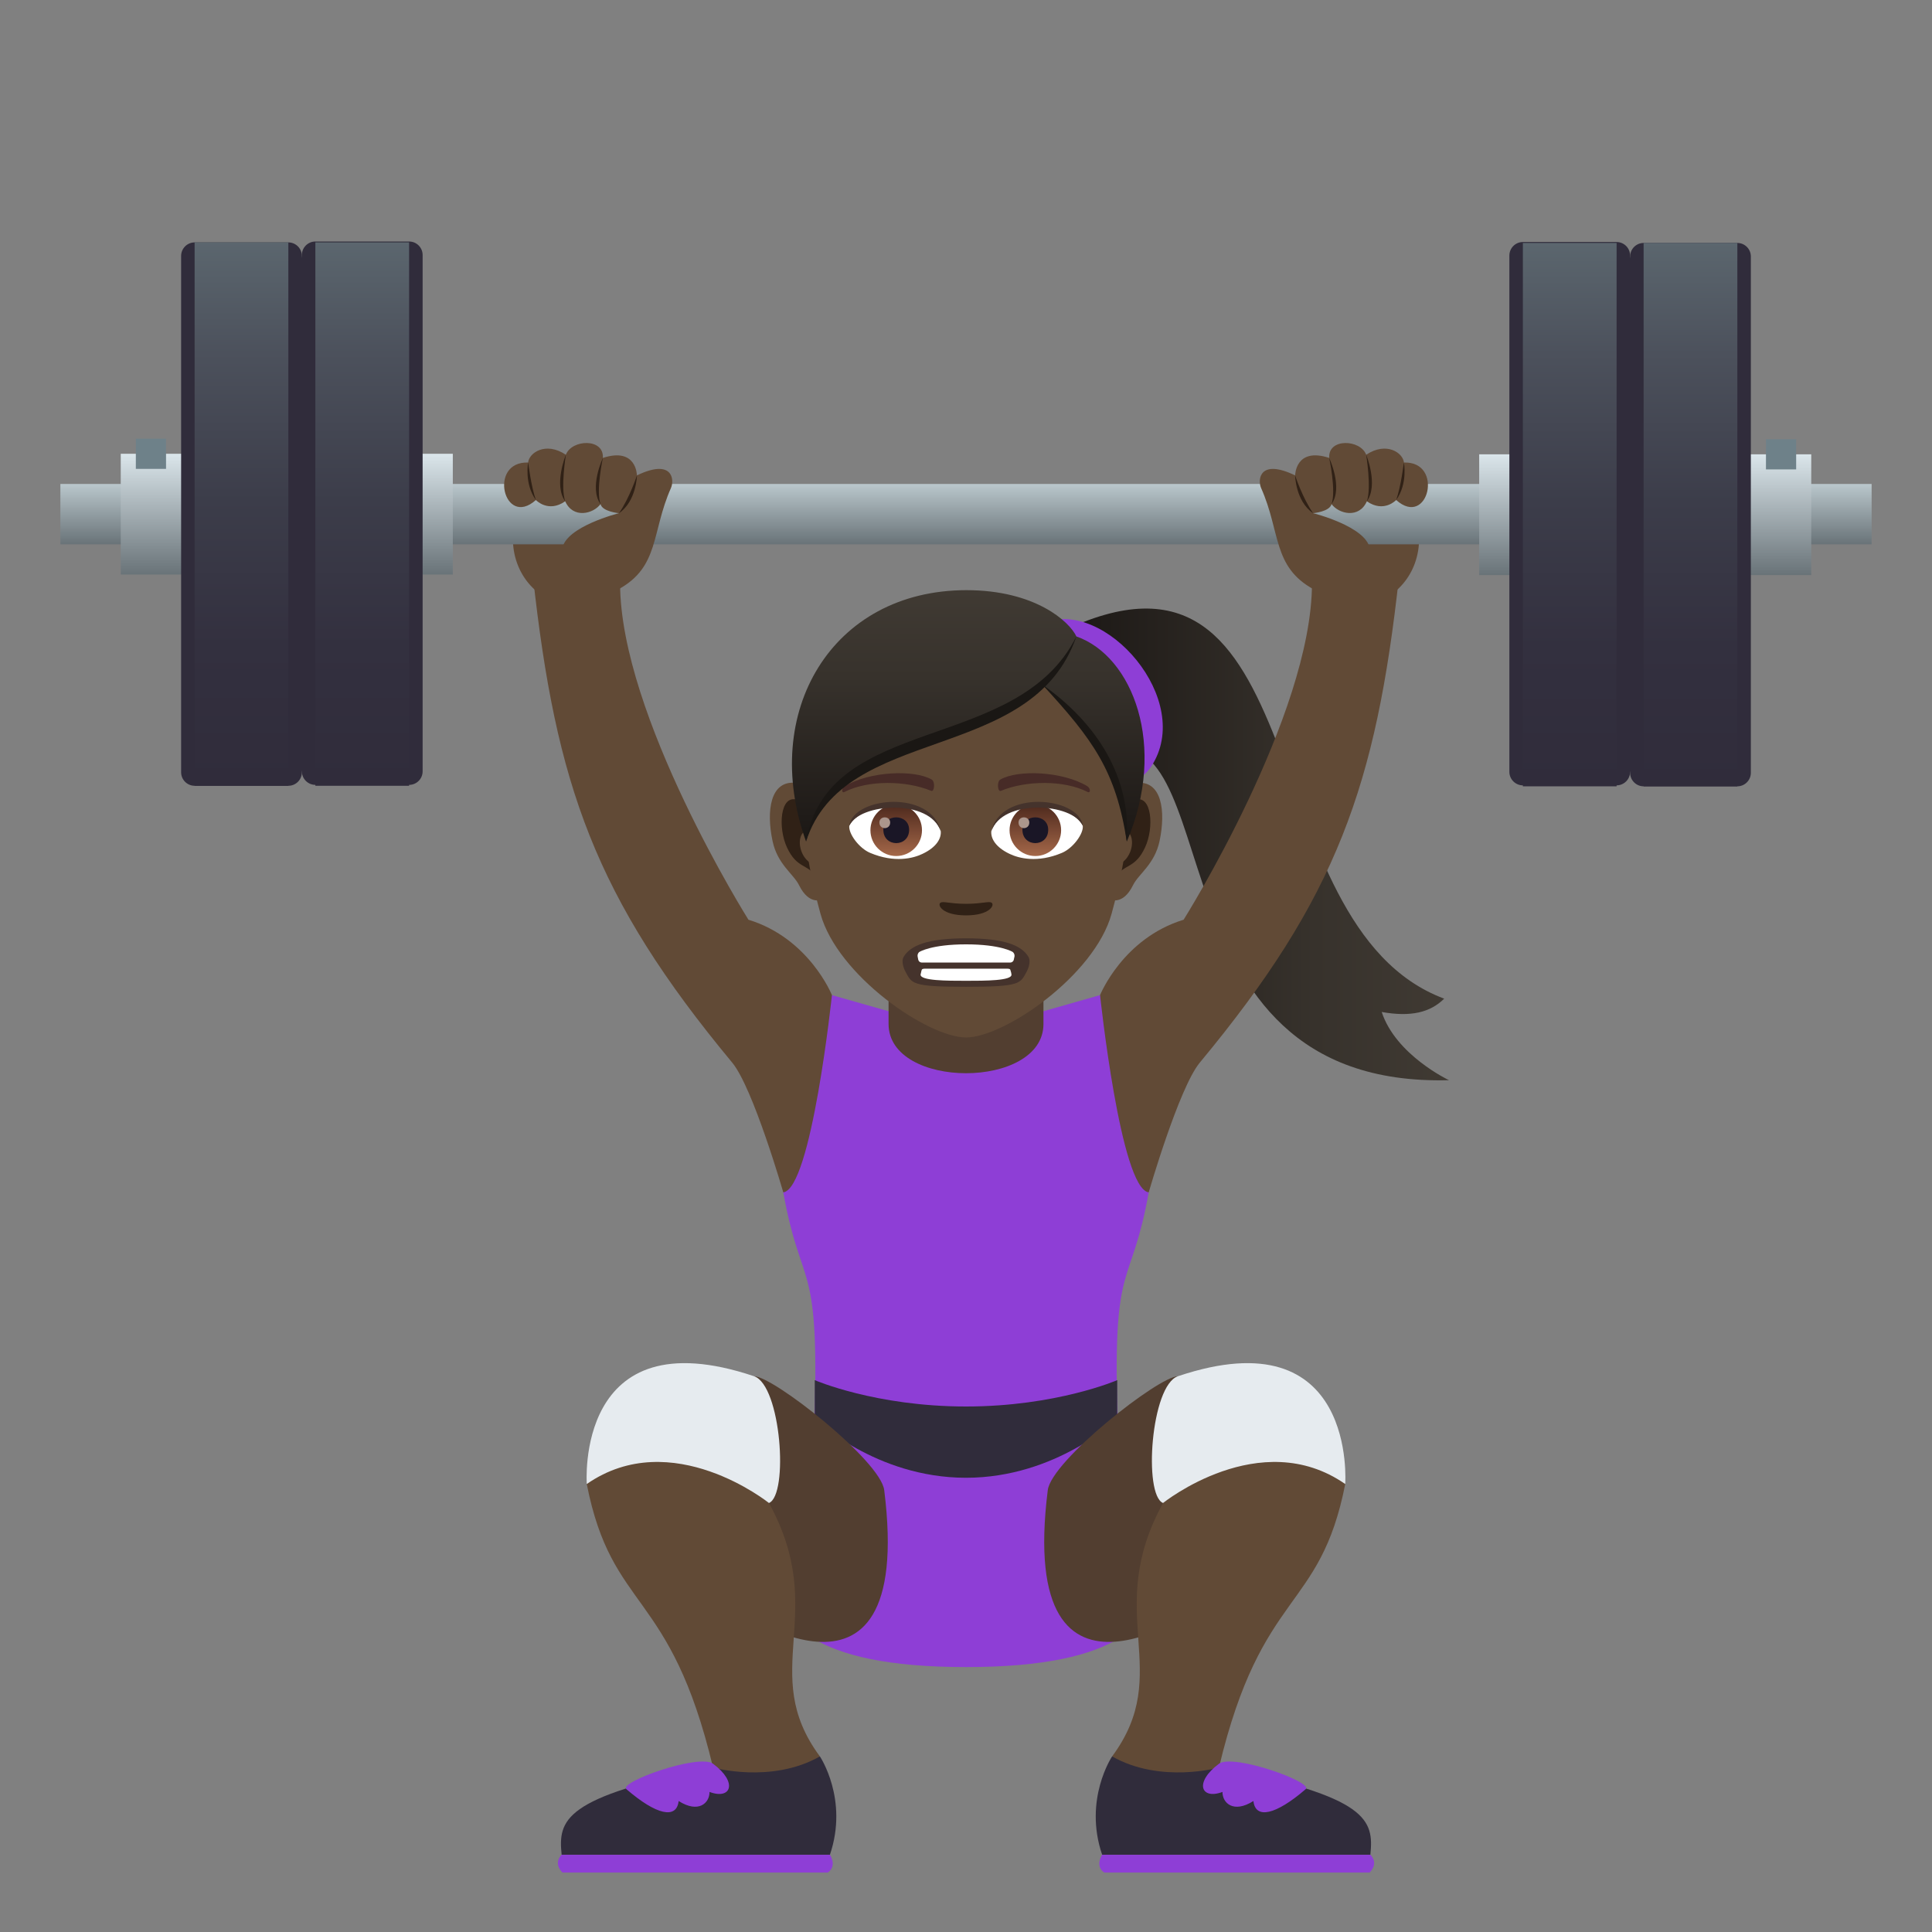 <?xml version="1.0" encoding="utf-8"?>
<!-- Generator: Adobe Illustrator 15.0.0, SVG Export Plug-In . SVG Version: 6.00 Build 0)  -->
<!DOCTYPE svg PUBLIC "-//W3C//DTD SVG 1.1//EN" "http://www.w3.org/Graphics/SVG/1.1/DTD/svg11.dtd">
<svg version="1.1" id="Layer_1" xmlns:x="http://ns.adobe.com/Extensibility/1.0/" xmlns:i="http://ns.adobe.com/AdobeIllustrator/10.0/" xmlns:graph="http://ns.adobe.com/Graphs/1.0/"
	 xmlns="http://www.w3.org/2000/svg" xmlns:xlink="http://www.w3.org/1999/xlink" xmlns:a="http://ns.adobe.com/AdobeSVGViewerExtensions/3.0/"
	 x="0px" y="0px" width="64px" height="64px" viewBox="0 0 64 64" enable-background="new 0 0 64 64" xml:space="preserve">
<rect x="0" y="0" width="64" height="64" fill="#808080" stroke="none"/>
<linearGradient id="SVGID_1_" gradientUnits="userSpaceOnUse" x1="35.098" y1="27.973" x2="48" y2="27.973">
	<stop  offset="0" style="stop-color:#1A1714"/>
	<stop  offset="0.095" style="stop-color:#1F1B18"/>
	<stop  offset="0.655" style="stop-color:#37322C"/>
	<stop  offset="1" style="stop-color:#403A33"/>
	<a:midPointStop  offset="0" style="stop-color:#1A1714"/>
	<a:midPointStop  offset="0.4" style="stop-color:#1A1714"/>
	<a:midPointStop  offset="1" style="stop-color:#403A33"/>
</linearGradient>
<path fill="url(#SVGID_1_)" d="M45.771,33.523c0.965,0.172,1.605,0.018,2.07-0.441c-6.523-2.435-4.096-16.364-12.744-12.126
	l1.258,3.955C40.873,23.28,37.768,36.053,48,35.783C48,35.783,46.238,34.953,45.771,33.523z"/>
<path fill="#8E3ED6" d="M34.559,20.644c-1.41,0.598,2.172,6.852,3.568,4.76C39.602,23.198,36.58,19.784,34.559,20.644z"/>
<path fill="#8E3ED6" d="M38.053,39.498l-1.611-6.534L32,34.227l-4.441-1.262l-1.611,6.534c0.58,3.24,1.176,2.125,1.043,7.186
	c-0.066,2.473-5.258,8.539,5.01,8.539s5.076-6.066,5.01-8.539C36.873,41.623,37.471,42.738,38.053,39.498z"/>
<path fill="#302C3B" d="M32,46.592c-3.002,0-5.01-0.873-5.01-0.873v1.285c0,0,2.008,1.949,5.01,1.949c2.998,0,5.01-1.949,5.01-1.949
	v-1.285C37.01,45.719,34.998,46.592,32,46.592z"/>
<path fill="#614A36" d="M27.559,32.964c0,0-0.752-1.881-2.766-2.497c0,0-4.252-6.766-4.252-11.146c0-0.672-2.959-0.902-2.887-0.232
	c0.76,6.916,2.051,10.631,6.6,16.11c0.693,0.834,1.693,4.299,1.693,4.299C26.883,39.377,27.559,32.964,27.559,32.964z"/>
<path fill="#614A36" d="M36.441,32.964c0,0,0.754-1.881,2.768-2.497c0,0,4.252-6.766,4.252-11.146c0-0.672,2.959-0.902,2.885-0.232
	c-0.76,6.916-2.051,10.631-6.6,16.11c-0.693,0.834-1.693,4.299-1.693,4.299C37.117,39.377,36.441,32.964,36.441,32.964z"/>
<path fill="#523E30" d="M24.039,53.123c0,0,6.303,4.613,5.252-3.76c-0.121-0.975-3.674-3.773-4.311-3.773L24.039,53.123z"/>
<path fill="#614A36" d="M27.16,58.184c0,0-0.539,1.453-3.539,0.369c-1.42-5.953-3.344-5.127-4.184-9.393
	c0,0,2.734-3.072,6.035,0.629C27.486,53.451,25.08,55.371,27.16,58.184z"/>
<path fill="#302C3B" d="M27.492,61.441c0.625-1.836-0.332-3.258-0.332-3.258c-1.605,0.914-3.539,0.369-3.539,0.369
	c-4.967,0.969-5.133,1.74-5.016,2.889H27.492z"/>
<path fill="#8E3ED6" d="M27.422,62.031c0.322-0.223,0.07-0.59,0.07-0.59h-8.887c0,0-0.297,0.26,0.027,0.59H27.422z"/>
<path fill="#E6EBEF" d="M25.473,49.789c0,0-3.217-2.584-6.035-0.629c0,0-0.41-5.572,5.543-3.57
	C25.873,45.891,26.131,49.514,25.473,49.789z"/>
<path fill="#8E3ED6" d="M23.615,58.422c-0.484-0.33-3.131,0.615-2.863,0.848c0.988,0.852,1.662,1.004,1.729,0.391
	c0.662,0.42,1.027,0.063,1.023-0.301C24.215,59.629,24.459,59.047,23.615,58.422z"/>
<path fill="#523E30" d="M39.961,53.123c0,0-6.303,4.613-5.252-3.76c0.121-0.975,3.674-3.773,4.311-3.773L39.961,53.123z"/>
<path fill="#614A36" d="M36.84,58.184c0,0,0.541,1.453,3.539,0.369c1.42-5.953,3.344-5.127,4.184-9.393c0,0-2.734-3.072-6.035,0.629
	C36.514,53.451,38.92,55.371,36.84,58.184z"/>
<path fill="#302C3B" d="M36.51,61.441c-0.625-1.836,0.33-3.258,0.33-3.258c1.607,0.914,3.539,0.369,3.539,0.369
	c4.967,0.969,5.133,1.74,5.016,2.889H36.51z"/>
<path fill="#8E3ED6" d="M36.578,62.031c-0.32-0.223-0.068-0.59-0.068-0.59h8.885c0,0,0.297,0.26-0.025,0.59H36.578z"/>
<path fill="#E6EBEF" d="M38.527,49.789c0,0,3.217-2.584,6.035-0.629c0,0,0.41-5.572-5.543-3.57
	C38.127,45.891,37.869,49.514,38.527,49.789z"/>
<path fill="#8E3ED6" d="M40.385,58.422c0.486-0.33,3.131,0.615,2.865,0.848c-0.988,0.852-1.662,1.004-1.729,0.391
	c-0.664,0.42-1.029,0.063-1.025-0.301C39.787,59.629,39.543,59.047,40.385,58.422z"/>
<path fill="#614A36" d="M16.99,17.808c-0.029,2.475,3.455,3.42,3.561,0H16.99z"/>
<path fill="#614A36" d="M47.01,17.808c0.029,2.475-3.455,3.42-3.559,0H47.01z"/>
<path fill="#523E30" d="M34.566,33.92c0,2.176-5.131,2.176-5.131,0c0-0.74,0-2.407,0-2.407h5.131
	C34.566,31.513,34.566,33.18,34.566,33.92z"/>
<path id="Path_2929_" fill="#614A36" d="M26.377,25.935c0.871,0.105,1.5,3.021,0.953,3.791c-0.078,0.107-0.525,0.279-0.859-0.4
	c-0.184-0.377-0.715-0.689-0.879-1.465C25.379,26.866,25.512,25.829,26.377,25.935z"/>
<path id="Path_2928_" fill="#614A36" d="M37.625,25.935c-0.871,0.105-1.5,3.021-0.951,3.791c0.076,0.107,0.525,0.279,0.857-0.4
	c0.184-0.377,0.715-0.689,0.881-1.465C38.623,26.866,38.49,25.829,37.625,25.935z"/>
<path id="Path_2927_" fill="#302116" d="M26.4,26.493c0.229,0.072,0.475,0.418,0.609,0.994c-0.793-0.172-0.596,1.15,0.096,1.176
	c-0.006,0.133-0.016,0.27-0.031,0.414c-0.334-0.482-0.672-0.289-1.006-1.008C25.768,27.423,25.838,26.317,26.4,26.493z"/>
<path id="Path_2926_" fill="#302116" d="M36.992,27.485c0.135-0.574,0.381-0.92,0.607-0.992c0.563-0.176,0.635,0.93,0.334,1.576
	c-0.334,0.719-0.672,0.525-1.006,1.008c-0.016-0.145-0.025-0.281-0.031-0.414C37.58,28.63,37.775,27.323,36.992,27.485z"/>
<path fill="#614A36" d="M32.002,20.329c3.771,0,5.588,3.072,5.361,7.023c-0.047,0.793-0.268,1.939-0.541,2.92
	c-0.564,2.04-3.551,4.095-4.82,4.095c-1.271,0-4.258-2.055-4.822-4.095c-0.273-0.98-0.494-2.127-0.541-2.92
	C26.412,23.401,28.229,20.329,32.002,20.329z"/>
<path fill="#472B27" d="M27.992,26.038c0.82-0.488,2.291-0.549,2.871-0.215c0.123,0.066,0.092,0.42-0.016,0.375
	c-0.83-0.346-2.094-0.363-2.873,0.037C27.871,26.288,27.869,26.108,27.992,26.038z"/>
<path fill="#472B27" d="M36.01,26.038c-0.82-0.488-2.289-0.549-2.871-0.215c-0.125,0.066-0.092,0.42,0.016,0.375
	c0.83-0.346,2.094-0.363,2.873,0.037C36.131,26.288,36.133,26.108,36.01,26.038z"/>
<path fill="#302116" d="M31.152,29.905c0.09-0.063,0.301,0.035,0.85,0.035c0.547,0,0.758-0.098,0.848-0.035
	c0.107,0.076-0.064,0.418-0.848,0.418C31.217,30.323,31.045,29.981,31.152,29.905z"/>
<path id="Path_2925_" fill="#FFFFFF" d="M31.162,27.519c0.031,0.25-0.137,0.547-0.607,0.768c-0.297,0.143-0.918,0.309-1.732-0.035
	c-0.365-0.154-0.721-0.635-0.689-0.898C28.576,26.519,30.748,26.397,31.162,27.519z"/>
<linearGradient id="Oval_1_" gradientUnits="userSpaceOnUse" x1="-423.904" y1="477.948" x2="-423.904" y2="478.208" gradientTransform="matrix(6.57 0 0 -6.57 2814.78 3168.528)">
	<stop  offset="0" style="stop-color:#A6694A"/>
	<stop  offset="1" style="stop-color:#4F2A1E"/>
	<a:midPointStop  offset="0" style="stop-color:#A6694A"/>
	<a:midPointStop  offset="0.5" style="stop-color:#A6694A"/>
	<a:midPointStop  offset="1" style="stop-color:#4F2A1E"/>
</linearGradient>
<circle id="Oval_234_" fill="url(#Oval_1_)" cx="29.688" cy="27.503" r="0.854"/>
<path id="Path_2924_" fill="#1A1626" d="M29.262,27.487c0,0.59,0.854,0.59,0.854,0C30.115,26.938,29.262,26.938,29.262,27.487z"/>
<path id="Path_2923_" fill="#AB968C" d="M29.131,27.247c0,0.248,0.357,0.248,0.357,0C29.488,27.019,29.131,27.019,29.131,27.247z"/>
<path id="Path_2922_" fill="#45332C" d="M31.166,27.552c-0.346-1.113-2.711-0.949-3.033-0.199
	C28.254,26.392,30.871,26.14,31.166,27.552z"/>
<path id="Path_2921_" fill="#FFFFFF" d="M32.84,27.519c-0.031,0.25,0.139,0.547,0.607,0.768c0.299,0.143,0.918,0.309,1.732-0.035
	c0.365-0.154,0.721-0.635,0.689-0.898C35.428,26.519,33.254,26.397,32.84,27.519z"/>
<linearGradient id="Oval_2_" gradientUnits="userSpaceOnUse" x1="-425.902" y1="477.948" x2="-425.902" y2="478.208" gradientTransform="matrix(6.57 0 0 -6.57 2832.511 3168.528)">
	<stop  offset="0" style="stop-color:#A6694A"/>
	<stop  offset="1" style="stop-color:#4F2A1E"/>
	<a:midPointStop  offset="0" style="stop-color:#A6694A"/>
	<a:midPointStop  offset="0.5" style="stop-color:#A6694A"/>
	<a:midPointStop  offset="1" style="stop-color:#4F2A1E"/>
</linearGradient>
<circle id="Oval_233_" fill="url(#Oval_2_)" cx="34.297" cy="27.503" r="0.854"/>
<path id="Path_2920_" fill="#1A1626" d="M33.869,27.487c0,0.59,0.854,0.59,0.854,0C34.723,26.938,33.869,26.938,33.869,27.487z"/>
<path id="Path_2919_" fill="#AB968C" d="M33.74,27.247c0,0.248,0.357,0.248,0.357,0C34.098,27.019,33.74,27.019,33.74,27.247z"/>
<path id="Path_2918_" fill="#45332C" d="M32.838,27.552c0.346-1.113,2.707-0.953,3.031-0.199
	C35.75,26.392,33.133,26.14,32.838,27.552z"/>
<linearGradient id="SVGID_2_" gradientUnits="userSpaceOnUse" x1="-1735.598" y1="27.878" x2="-1735.598" y2="19.55" gradientTransform="matrix(-1 0 0 1 -1703.523 0)">
	<stop  offset="0" style="stop-color:#1A1714"/>
	<stop  offset="0.095" style="stop-color:#1F1B18"/>
	<stop  offset="0.655" style="stop-color:#37322C"/>
	<stop  offset="1" style="stop-color:#403A33"/>
	<a:midPointStop  offset="0" style="stop-color:#1A1714"/>
	<a:midPointStop  offset="0.4" style="stop-color:#1A1714"/>
	<a:midPointStop  offset="1" style="stop-color:#403A33"/>
</linearGradient>
<path fill="url(#SVGID_2_)" d="M32.014,19.55c2.275,0,3.412,1.039,3.643,1.533c1.859,0.65,3.025,3.613,1.67,6.795
	c-0.303-2.488-0.705-3.223-2.801-5.203c-2.738,2.189-6.943,1.76-7.824,5.203C25.164,23.608,27.547,19.55,32.014,19.55z"/>
<path fill="#1A1714" d="M34.525,22.675c1.85,1.303,2.955,3.111,2.801,5.203C36.967,25.542,36.215,24.507,34.525,22.675z"/>
<path fill="#1A1714" d="M35.656,21.083c-1.947,3.904-8.221,2.527-8.955,6.795C27.947,23.958,34.197,25.339,35.656,21.083z"/>
<path fill="#45332C" d="M34.061,31.685c-0.225-0.361-0.771-0.602-2.059-0.602s-1.834,0.24-2.061,0.602
	c-0.121,0.191,0.053,0.502,0.053,0.502c0.215,0.391,0.184,0.502,2.008,0.502c1.82,0,1.793-0.111,2.008-0.502
	C34.01,32.187,34.184,31.876,34.061,31.685z"/>
<path fill="#FFFFFF" d="M33.607,31.683c0.01-0.055-0.02-0.123-0.063-0.15c0,0-0.391-0.25-1.543-0.25c-1.15,0-1.543,0.25-1.543,0.25
	c-0.045,0.027-0.072,0.096-0.061,0.15l0.02,0.104c0.01,0.055,0.059,0.098,0.111,0.098h2.945c0.051,0,0.102-0.043,0.111-0.098
	L33.607,31.683z"/>
<path fill="#FFFFFF" d="M32.002,32.49c0.631,0,1.529,0,1.504-0.209c-0.002-0.037-0.014-0.08-0.029-0.127
	c-0.012-0.053-0.025-0.066-0.135-0.066c-0.236,0-2.498,0-2.682,0c-0.107,0-0.121,0.014-0.135,0.066
	c-0.012,0.047-0.023,0.09-0.029,0.127C30.473,32.49,31.371,32.49,32.002,32.49z"/>
<linearGradient id="SVGID_3_" gradientUnits="userSpaceOnUse" x1="32.001" y1="18.032" x2="32.001" y2="16.032">
	<stop  offset="0" style="stop-color:#697378"/>
	<stop  offset="1" style="stop-color:#BAC7CC"/>
	<a:midPointStop  offset="0" style="stop-color:#697378"/>
	<a:midPointStop  offset="0.5" style="stop-color:#697378"/>
	<a:midPointStop  offset="1" style="stop-color:#BAC7CC"/>
</linearGradient>
<rect x="2" y="16.032" fill="url(#SVGID_3_)" width="60" height="2"/>
<path fill="#614A36" d="M46.25,16.564c0,0-0.408,0.437-0.971,0.042c-0.256,0.582-0.924,0.423-1.17,0.093
	C44.047,16.952,43.498,17,43.498,17s1.756,0.438,1.879,1.173c0.27,1.614-1.365,1.621-1.863,1.348
	c-1.363-0.746-1.088-1.893-1.738-3.354c-0.121-0.273-0.059-0.989,1.127-0.419c0,0,0.006-0.946,1.129-0.579
	c-0.045-0.663,1.033-0.618,1.225-0.105c0.676-0.45,1.223-0.057,1.25,0.258C47.844,15.276,47.314,17.512,46.25,16.564z"/>
<path fill="#302116" d="M46.25,16.564c0.158-0.444,0.256-1.243,0.256-1.243S46.641,16.021,46.25,16.564z"/>
<path fill="#302116" d="M45.279,16.606c0.158-0.444-0.023-1.543-0.023-1.543S45.67,16.063,45.279,16.606z"/>
<path fill="#302116" d="M44.109,16.699c0.158-0.443-0.078-1.53-0.078-1.53S44.498,16.156,44.109,16.699z"/>
<path fill="#302116" d="M43.498,17c-0.58-0.394-0.596-1.252-0.596-1.252S43.141,16.486,43.498,17z"/>
<path fill="#614A36" d="M17.752,16.564c0,0,0.408,0.437,0.971,0.042c0.256,0.582,0.924,0.423,1.17,0.093
	C19.955,16.952,20.504,17,20.504,17s-1.756,0.438-1.879,1.173c-0.27,1.614,1.365,1.621,1.863,1.348
	c1.363-0.746,1.088-1.893,1.738-3.354c0.121-0.273,0.059-0.989-1.127-0.419c0,0-0.006-0.946-1.129-0.579
	c0.045-0.663-1.033-0.618-1.225-0.105c-0.676-0.45-1.223-0.057-1.25,0.258C16.158,15.276,16.688,17.512,17.752,16.564z"/>
<path fill="#302116" d="M17.752,16.564c-0.158-0.444-0.256-1.243-0.256-1.243S17.361,16.021,17.752,16.564z"/>
<path fill="#302116" d="M18.723,16.606c-0.158-0.444,0.023-1.543,0.023-1.543S18.332,16.063,18.723,16.606z"/>
<path fill="#302116" d="M19.893,16.699c-0.158-0.443,0.078-1.53,0.078-1.53S19.504,16.156,19.893,16.699z"/>
<path fill="#302116" d="M20.504,17c0.58-0.394,0.596-1.252,0.596-1.252S20.861,16.486,20.504,17z"/>
<linearGradient id="SVGID_4_" gradientUnits="userSpaceOnUse" x1="9.5" y1="19.032" x2="9.5" y2="15.032">
	<stop  offset="0" style="stop-color:#697378"/>
	<stop  offset="1" style="stop-color:#DBE6EB"/>
	<a:midPointStop  offset="0" style="stop-color:#697378"/>
	<a:midPointStop  offset="0.5" style="stop-color:#697378"/>
	<a:midPointStop  offset="1" style="stop-color:#DBE6EB"/>
</linearGradient>
<rect x="4" y="15.032" fill="url(#SVGID_4_)" width="11" height="4"/>
<rect x="4.5" y="14.532" fill="#6E8189" width="1" height="1"/>
<path fill="#302C3B" d="M10,25.583c0,0.246-0.201,0.447-0.447,0.447H6.447C6.201,26.03,6,25.829,6,25.583V8.478
	C6,8.231,6.201,8.03,6.447,8.03h3.105C9.799,8.03,10,8.231,10,8.478C10.547,11.97,10.547,22.094,10,25.583z"/>
<path fill="#302C3B" d="M14,25.553C14,25.799,13.799,26,13.553,26h-3.105C10.201,26,10,25.799,10,25.553V8.447
	C10,8.201,10.201,8,10.447,8h3.105C13.799,8,14,8.201,14,8.447V25.553z"/>
<linearGradient id="SVGID_5_" gradientUnits="userSpaceOnUse" x1="8" y1="26.03" x2="8" y2="8.03">
	<stop  offset="0" style="stop-color:#302C3B"/>
	<stop  offset="0.258" style="stop-color:#33303F"/>
	<stop  offset="0.525" style="stop-color:#3C3D4A"/>
	<stop  offset="0.796" style="stop-color:#4C515C"/>
	<stop  offset="1" style="stop-color:#5B666E"/>
	<a:midPointStop  offset="0" style="stop-color:#302C3B"/>
	<a:midPointStop  offset="0.7" style="stop-color:#302C3B"/>
	<a:midPointStop  offset="1" style="stop-color:#5B666E"/>
</linearGradient>
<rect x="6.447" y="8.03" fill="url(#SVGID_5_)" width="3.105" height="18"/>
<linearGradient id="SVGID_6_" gradientUnits="userSpaceOnUse" x1="12" y1="26.03" x2="12" y2="8.03">
	<stop  offset="0" style="stop-color:#302C3B"/>
	<stop  offset="0.258" style="stop-color:#33303F"/>
	<stop  offset="0.525" style="stop-color:#3C3D4A"/>
	<stop  offset="0.796" style="stop-color:#4C515C"/>
	<stop  offset="1" style="stop-color:#5B666E"/>
	<a:midPointStop  offset="0" style="stop-color:#302C3B"/>
	<a:midPointStop  offset="0.7" style="stop-color:#302C3B"/>
	<a:midPointStop  offset="1" style="stop-color:#5B666E"/>
</linearGradient>
<rect x="10.447" y="8.03" fill="url(#SVGID_6_)" width="3.105" height="18"/>
<linearGradient id="SVGID_7_" gradientUnits="userSpaceOnUse" x1="-1954.892" y1="19.05" x2="-1954.892" y2="15.05" gradientTransform="matrix(-1 0 0 1 -1900.392 0)">
	<stop  offset="0" style="stop-color:#697378"/>
	<stop  offset="1" style="stop-color:#DBE6EB"/>
	<a:midPointStop  offset="0" style="stop-color:#697378"/>
	<a:midPointStop  offset="0.5" style="stop-color:#697378"/>
	<a:midPointStop  offset="1" style="stop-color:#DBE6EB"/>
</linearGradient>
<rect x="49" y="15.05" fill="url(#SVGID_7_)" width="11" height="4"/>
<rect x="58.5" y="14.55" fill="#6E8189" width="1" height="1"/>
<path fill="#302C3B" d="M54,25.601c0,0.246,0.201,0.447,0.447,0.447h3.105c0.246,0,0.447-0.201,0.447-0.447V8.495
	c0-0.246-0.201-0.447-0.447-0.447h-3.105C54.201,8.048,54,8.249,54,8.495C53.455,11.987,53.455,22.11,54,25.601z"/>
<path fill="#302C3B" d="M50,25.569c0,0.246,0.201,0.447,0.447,0.447h3.105c0.246,0,0.447-0.201,0.447-0.447V8.464
	c0-0.246-0.201-0.447-0.447-0.447h-3.105C50.201,8.017,50,8.218,50,8.464V25.569z"/>
<linearGradient id="SVGID_8_" gradientUnits="userSpaceOnUse" x1="-1956.392" y1="26.048" x2="-1956.392" y2="8.048" gradientTransform="matrix(-1 0 0 1 -1900.392 0)">
	<stop  offset="0" style="stop-color:#302C3B"/>
	<stop  offset="0.258" style="stop-color:#33303F"/>
	<stop  offset="0.525" style="stop-color:#3C3D4A"/>
	<stop  offset="0.796" style="stop-color:#4C515C"/>
	<stop  offset="1" style="stop-color:#5B666E"/>
	<a:midPointStop  offset="0" style="stop-color:#302C3B"/>
	<a:midPointStop  offset="0.7" style="stop-color:#302C3B"/>
	<a:midPointStop  offset="1" style="stop-color:#5B666E"/>
</linearGradient>
<rect x="54.447" y="8.048" fill="url(#SVGID_8_)" width="3.105" height="18"/>
<linearGradient id="SVGID_9_" gradientUnits="userSpaceOnUse" x1="-1952.392" y1="26.048" x2="-1952.392" y2="8.048" gradientTransform="matrix(-1 0 0 1 -1900.392 0)">
	<stop  offset="0" style="stop-color:#302C3B"/>
	<stop  offset="0.258" style="stop-color:#33303F"/>
	<stop  offset="0.525" style="stop-color:#3C3D4A"/>
	<stop  offset="0.796" style="stop-color:#4C515C"/>
	<stop  offset="1" style="stop-color:#5B666E"/>
	<a:midPointStop  offset="0" style="stop-color:#302C3B"/>
	<a:midPointStop  offset="0.7" style="stop-color:#302C3B"/>
	<a:midPointStop  offset="1" style="stop-color:#5B666E"/>
</linearGradient>
<rect x="50.447" y="8.048" fill="url(#SVGID_9_)" width="3.105" height="18"/>
</svg>
